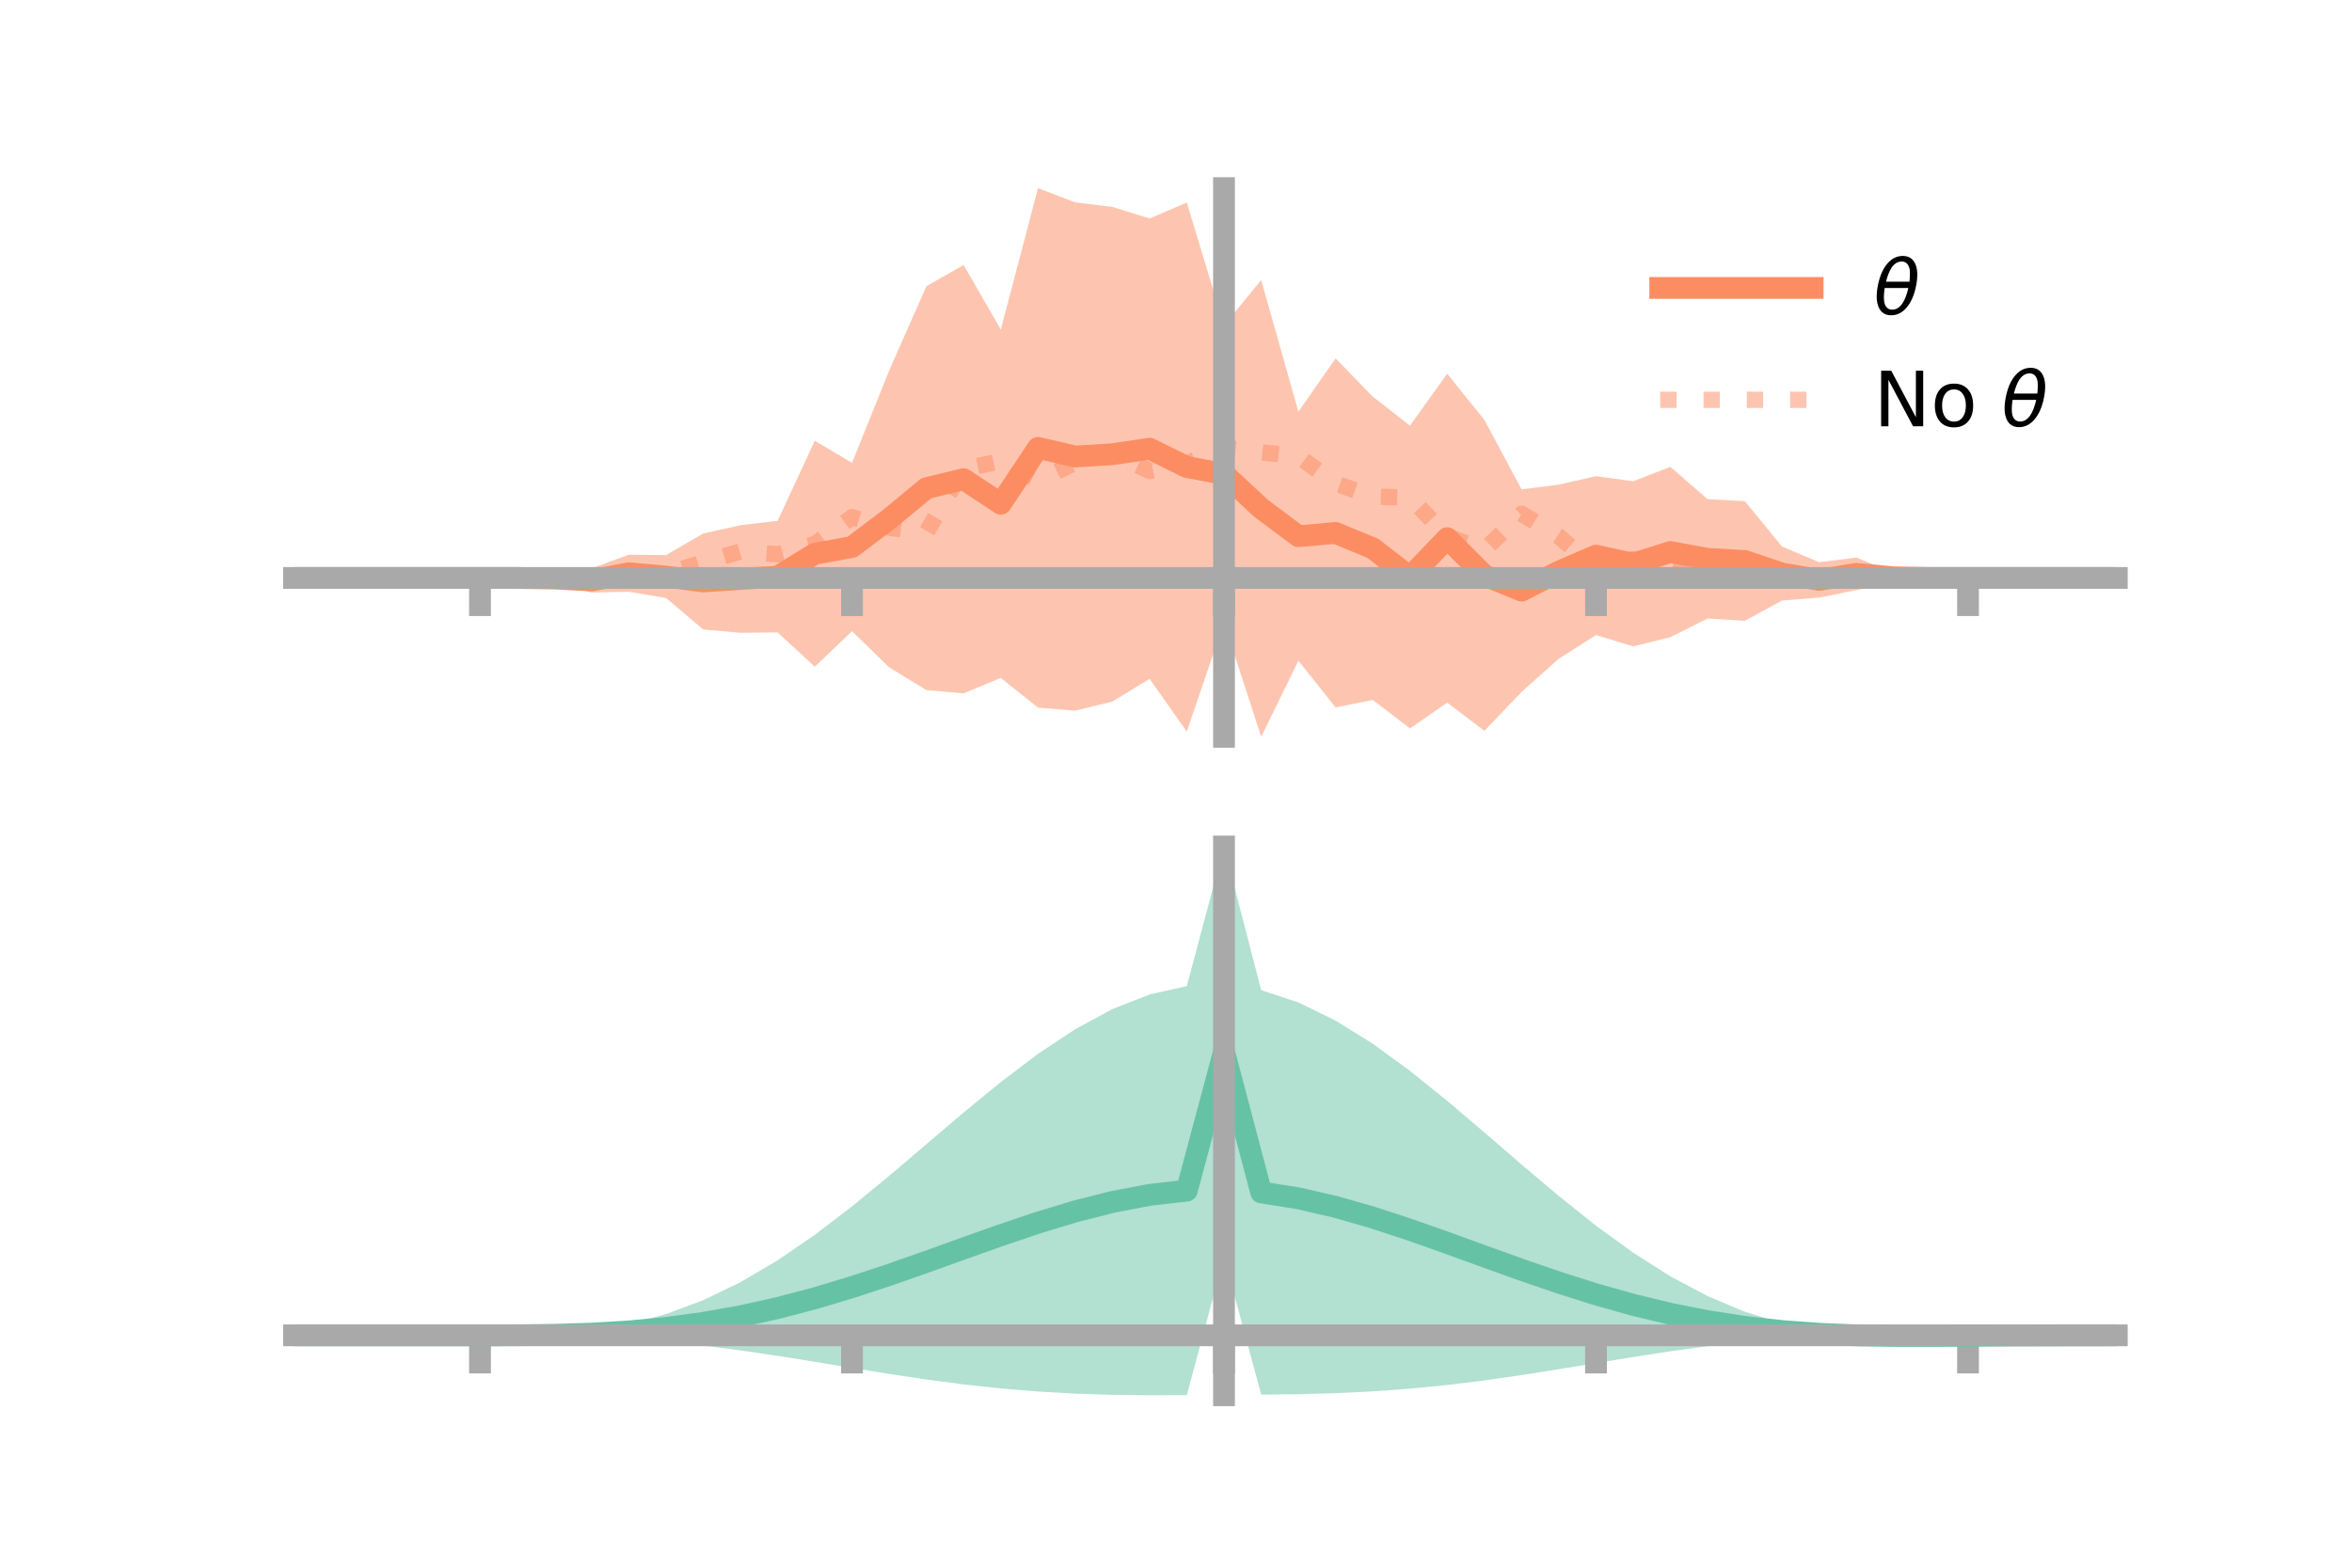<?xml version="1.0" encoding="utf-8" standalone="no"?>
<!DOCTYPE svg PUBLIC "-//W3C//DTD SVG 1.1//EN"
  "http://www.w3.org/Graphics/SVG/1.1/DTD/svg11.dtd">
<!-- Created with matplotlib (https://matplotlib.org/) -->
<svg height="144pt" version="1.1" viewBox="0 0 216 144" width="216pt" xmlns="http://www.w3.org/2000/svg" xmlns:xlink="http://www.w3.org/1999/xlink">
 <defs>
  <style type="text/css">*{stroke-linecap:butt;stroke-linejoin:round;}</style>
 </defs>
 <g id="figure_1">
  <g id="patch_1">
   <path d="M 0 144 
L 216 144 
L 216 0 
L 0 0 
z
" style="fill:none;"/>
  </g>
  <g id="axes_1">
   <g id="patch_2">
    <path d="M 27 67.68 
L 194.4 67.68 
L 194.4 17.28 
L 27 17.28 
z
" style="fill:none;"/>
   </g>
   <g id="PolyCollection_1">
    <path clip-path="url(#p7136323d7f)" d="M 27 53.089 
L 27 53.089 
L 30.416 53.089 
L 33.833 53.089 
L 37.249 53.089 
L 40.665 53.089 
L 44.082 53.089 
L 47.498 53.089 
L 50.914 52.808 
L 54.331 52.205 
L 57.747 50.954 
L 61.163 50.991 
L 64.58 49.003 
L 67.996 48.244 
L 71.412 47.84 
L 74.829 40.487 
L 78.245 42.516 
L 81.661 34.029 
L 85.078 26.294 
L 88.494 24.337 
L 91.91 30.272 
L 95.327 17.28 
L 98.743 18.589 
L 102.159 19.004 
L 105.576 20.073 
L 108.992 18.6 
L 112.408 29.89 
L 115.824 25.725 
L 119.241 37.816 
L 122.657 32.921 
L 126.073 36.435 
L 129.49 39.096 
L 132.906 34.32 
L 136.322 38.573 
L 139.739 44.953 
L 143.155 44.517 
L 146.571 43.735 
L 149.988 44.206 
L 153.404 42.882 
L 156.82 45.856 
L 160.237 46.03 
L 163.653 50.2 
L 167.069 51.646 
L 170.486 51.211 
L 173.902 52.624 
L 177.318 53.089 
L 180.735 53.089 
L 184.151 53.089 
L 187.567 53.089 
L 190.984 53.089 
L 194.4 53.089 
L 194.4 53.089 
L 194.4 53.089 
L 190.984 53.089 
L 187.567 53.089 
L 184.151 53.089 
L 180.735 53.089 
L 177.318 53.09 
L 173.902 53.44 
L 170.486 54.207 
L 167.069 54.89 
L 163.653 55.161 
L 160.237 57.027 
L 156.82 56.81 
L 153.404 58.528 
L 149.988 59.371 
L 146.571 58.334 
L 143.155 60.506 
L 139.739 63.552 
L 136.322 67.135 
L 132.906 64.54 
L 129.49 66.913 
L 126.073 64.293 
L 122.657 64.985 
L 119.241 60.691 
L 115.824 67.68 
L 112.408 57.172 
L 108.992 67.2 
L 105.576 62.354 
L 102.159 64.444 
L 98.743 65.277 
L 95.327 64.997 
L 91.91 62.272 
L 88.494 63.686 
L 85.078 63.389 
L 81.661 61.304 
L 78.245 57.976 
L 74.829 61.242 
L 71.412 58.091 
L 67.996 58.127 
L 64.58 57.82 
L 61.163 54.931 
L 57.747 54.353 
L 54.331 54.43 
L 50.914 53.461 
L 47.498 53.09 
L 44.082 53.089 
L 40.665 53.089 
L 37.249 53.089 
L 33.833 53.089 
L 30.416 53.089 
L 27 53.089 
z
" style="fill:#fc8d62;fill-opacity:0.5;"/>
   </g>
   <g id="matplotlib.axis_1">
    <g id="xtick_1">
     <g id="line2d_1">
      <defs>
       <path d="M 0 0 
L 0 3.5 
" id="m3c369e6793" style="stroke:#a9a9a9;stroke-width:2;"/>
      </defs>
      <g>
       <use style="fill:#a9a9a9;stroke:#a9a9a9;stroke-width:2;" x="44.082" xlink:href="#m3c369e6793" y="53.089"/>
      </g>
     </g>
    </g>
    <g id="xtick_2">
     <g id="line2d_2">
      <g>
       <use style="fill:#a9a9a9;stroke:#a9a9a9;stroke-width:2;" x="78.245" xlink:href="#m3c369e6793" y="53.089"/>
      </g>
     </g>
    </g>
    <g id="xtick_3">
     <g id="line2d_3">
      <g>
       <use style="fill:#a9a9a9;stroke:#a9a9a9;stroke-width:2;" x="112.408" xlink:href="#m3c369e6793" y="53.089"/>
      </g>
     </g>
    </g>
    <g id="xtick_4">
     <g id="line2d_4">
      <g>
       <use style="fill:#a9a9a9;stroke:#a9a9a9;stroke-width:2;" x="146.571" xlink:href="#m3c369e6793" y="53.089"/>
      </g>
     </g>
    </g>
    <g id="xtick_5">
     <g id="line2d_5">
      <g>
       <use style="fill:#a9a9a9;stroke:#a9a9a9;stroke-width:2;" x="180.735" xlink:href="#m3c369e6793" y="53.089"/>
      </g>
     </g>
    </g>
   </g>
   <g id="matplotlib.axis_2"/>
   <g id="line2d_6">
    <path clip-path="url(#p7136323d7f)" d="M 27 53.089 
L 30.416 53.089 
L 33.833 53.089 
L 37.249 53.089 
L 40.665 53.089 
L 44.082 53.089 
L 47.498 53.089 
L 50.914 53.135 
L 54.331 53.318 
L 57.747 52.653 
L 61.163 52.961 
L 64.58 53.411 
L 67.996 53.185 
L 71.412 52.965 
L 74.829 50.865 
L 78.245 50.246 
L 81.661 47.666 
L 85.078 44.841 
L 88.494 44.011 
L 91.91 46.272 
L 95.327 41.138 
L 98.743 41.933 
L 102.159 41.724 
L 105.576 41.214 
L 108.992 42.9 
L 112.408 43.531 
L 115.824 46.702 
L 119.241 49.254 
L 122.657 48.953 
L 126.073 50.364 
L 129.49 53.004 
L 132.906 49.43 
L 136.322 52.854 
L 139.739 54.252 
L 143.155 52.511 
L 146.571 51.035 
L 149.988 51.789 
L 153.404 50.705 
L 156.82 51.333 
L 160.237 51.529 
L 163.653 52.681 
L 167.069 53.268 
L 170.486 52.709 
L 173.902 53.032 
L 177.318 53.089 
L 180.735 53.089 
L 184.151 53.089 
L 187.567 53.089 
L 190.984 53.089 
L 194.4 53.089 
" style="fill:none;stroke:#fc8d62;stroke-linecap:square;stroke-width:2;"/>
   </g>
   <g id="line2d_7">
    <path clip-path="url(#p7136323d7f)" d="M 27 53.089 
L 30.416 53.089 
L 33.833 53.089 
L 37.249 53.089 
L 40.665 53.089 
L 44.082 53.089 
L 47.498 53.079 
L 50.914 53.135 
L 54.331 52.986 
L 57.747 52.599 
L 61.163 52.687 
L 64.58 51.672 
L 67.996 50.652 
L 71.412 50.916 
L 74.829 49.978 
L 78.245 47.505 
L 81.661 48.481 
L 85.078 48.902 
L 88.494 43.078 
L 91.91 42.354 
L 95.327 44.135 
L 98.743 42.506 
L 102.159 41.679 
L 105.576 43.258 
L 108.992 42.562 
L 112.408 41.138 
L 115.824 41.544 
L 119.241 41.909 
L 122.657 44.408 
L 126.073 45.618 
L 129.49 45.698 
L 132.906 49.252 
L 136.322 50.508 
L 139.739 47.191 
L 143.155 49.27 
L 146.571 52.238 
L 149.988 51.351 
L 153.404 51.645 
L 156.82 52.991 
L 160.237 52.823 
L 163.653 52.551 
L 167.069 53.088 
L 170.486 53.007 
L 173.902 53.001 
L 177.318 53.077 
L 180.735 53.089 
L 184.151 53.089 
L 187.567 53.089 
L 190.984 53.089 
L 194.4 53.089 
" style="fill:none;stroke:#fc8d62;stroke-dasharray:1.5,2.475;stroke-dashoffset:0;stroke-opacity:0.5;stroke-width:1.5;"/>
   </g>
   <g id="patch_3">
    <path d="M 112.408 67.68 
L 112.408 17.28 
" style="fill:none;stroke:#a9a9a9;stroke-linecap:square;stroke-linejoin:miter;stroke-width:2;"/>
   </g>
   <g id="patch_4">
    <path d="M 194.4 67.68 
L 194.4 17.28 
" style="fill:none;"/>
   </g>
   <g id="patch_5">
    <path d="M 27 53.089 
L 194.4 53.089 
" style="fill:none;stroke:#a9a9a9;stroke-linecap:square;stroke-linejoin:miter;stroke-width:2;"/>
   </g>
   <g id="patch_6">
    <path d="M 27 17.28 
L 194.4 17.28 
" style="fill:none;"/>
   </g>
   <g id="legend_1">
    <g id="line2d_8">
     <path d="M 152.47 26.449 
L 166.47 26.449 
" style="fill:none;stroke:#fc8d62;stroke-linecap:square;stroke-width:2;"/>
    </g>
    <g id="line2d_9"/>
    <g id="text_1">
     <!-- $\theta$ -->
     <g transform="translate(172.07 28.899)scale(0.07 -0.07)">
      <defs>
       <path d="M 45.516 34.672 
L 14.453 34.672 
Q 12.359 20.062 14.5 13.875 
Q 17.188 6.25 24.469 6.25 
Q 31.781 6.25 37.359 13.922 
Q 42.234 20.656 45.516 34.672 
z
M 47.016 42.969 
Q 48.344 56.844 46.625 61.719 
Q 43.953 69.438 36.766 69.438 
Q 29.297 69.438 23.828 61.812 
Q 19.531 55.672 16.156 42.969 
z
M 38.188 76.766 
Q 49.906 76.766 54.594 66.406 
Q 59.281 56.109 55.719 37.844 
Q 52.203 19.625 43.453 9.281 
Q 34.766 -1.125 23.047 -1.125 
Q 11.281 -1.125 6.641 9.281 
Q 2 19.625 5.516 37.844 
Q 9.078 56.109 17.719 66.406 
Q 26.422 76.766 38.188 76.766 
z
" id="DejaVuSans-Oblique-952"/>
      </defs>
      <use transform="translate(0 0.234)" xlink:href="#DejaVuSans-Oblique-952"/>
     </g>
    </g>
    <g id="line2d_10">
     <path d="M 152.47 36.724 
L 166.47 36.724 
" style="fill:none;stroke:#fc8d62;stroke-dasharray:1.5,2.475;stroke-dashoffset:0;stroke-opacity:0.5;stroke-width:1.5;"/>
    </g>
    <g id="line2d_11"/>
    <g id="text_2">
     <!-- No $\theta$ -->
     <g transform="translate(172.07 39.174)scale(0.07 -0.07)">
      <defs>
       <path d="M 9.812 72.906 
L 23.094 72.906 
L 55.422 11.922 
L 55.422 72.906 
L 64.984 72.906 
L 64.984 0 
L 51.703 0 
L 19.391 60.984 
L 19.391 0 
L 9.812 0 
z
" id="DejaVuSans-78"/>
       <path d="M 30.609 48.391 
Q 23.391 48.391 19.188 42.75 
Q 14.984 37.109 14.984 27.297 
Q 14.984 17.484 19.156 11.844 
Q 23.344 6.203 30.609 6.203 
Q 37.797 6.203 41.984 11.859 
Q 46.188 17.531 46.188 27.297 
Q 46.188 37.016 41.984 42.703 
Q 37.797 48.391 30.609 48.391 
z
M 30.609 56 
Q 42.328 56 49.016 48.375 
Q 55.719 40.766 55.719 27.297 
Q 55.719 13.875 49.016 6.219 
Q 42.328 -1.422 30.609 -1.422 
Q 18.844 -1.422 12.172 6.219 
Q 5.516 13.875 5.516 27.297 
Q 5.516 40.766 12.172 48.375 
Q 18.844 56 30.609 56 
z
" id="DejaVuSans-111"/>
       <path id="DejaVuSans-32"/>
      </defs>
      <use transform="translate(0 0.234)" xlink:href="#DejaVuSans-78"/>
      <use transform="translate(74.805 0.234)" xlink:href="#DejaVuSans-111"/>
      <use transform="translate(135.986 0.234)" xlink:href="#DejaVuSans-32"/>
      <use transform="translate(167.773 0.234)" xlink:href="#DejaVuSans-Oblique-952"/>
     </g>
    </g>
   </g>
  </g>
  <g id="axes_2">
   <g id="patch_7">
    <path d="M 27 128.16 
L 194.4 128.16 
L 194.4 77.76 
L 27 77.76 
z
" style="fill:none;"/>
   </g>
   <g id="PolyCollection_2">
    <path clip-path="url(#p63e9c9d7e5)" d="M 27 122.66 
L 27 122.653 
L 30.416 122.655 
L 33.833 122.655 
L 37.249 122.656 
L 40.665 122.656 
L 44.082 122.656 
L 47.498 122.638 
L 50.914 122.517 
L 54.331 122.201 
L 57.747 121.616 
L 61.163 120.704 
L 64.58 119.429 
L 67.996 117.779 
L 71.412 115.766 
L 74.829 113.425 
L 78.245 110.813 
L 81.661 108.008 
L 85.078 105.1 
L 88.494 102.192 
L 91.91 99.391 
L 95.327 96.804 
L 98.743 94.538 
L 102.159 92.69 
L 105.576 91.347 
L 108.992 90.581 
L 112.408 77.76 
L 115.824 90.956 
L 119.241 92.08 
L 122.657 93.748 
L 126.073 95.876 
L 129.49 98.368 
L 132.906 101.121 
L 136.322 104.025 
L 139.739 106.972 
L 143.155 109.857 
L 146.571 112.584 
L 149.988 115.067 
L 153.404 117.24 
L 156.82 119.056 
L 160.237 120.492 
L 163.653 121.548 
L 167.069 122.239 
L 170.486 122.538 
L 173.902 122.553 
L 177.318 122.566 
L 180.735 122.594 
L 184.151 122.617 
L 187.567 122.633 
L 190.984 122.643 
L 194.4 122.65 
L 194.4 122.666 
L 194.4 122.666 
L 190.984 122.679 
L 187.567 122.702 
L 184.151 122.74 
L 180.735 122.797 
L 177.318 122.866 
L 173.902 122.873 
L 170.486 122.773 
L 167.069 122.789 
L 163.653 122.977 
L 160.237 123.271 
L 156.82 123.657 
L 153.404 124.121 
L 149.988 124.646 
L 146.571 125.204 
L 143.155 125.768 
L 139.739 126.308 
L 136.322 126.798 
L 132.906 127.218 
L 129.49 127.555 
L 126.073 127.805 
L 122.657 127.969 
L 119.241 128.062 
L 115.824 128.104 
L 112.408 115.441 
L 108.992 128.151 
L 105.576 128.16 
L 102.159 128.121 
L 98.743 128.012 
L 95.327 127.819 
L 91.91 127.535 
L 88.494 127.163 
L 85.078 126.713 
L 81.661 126.201 
L 78.245 125.649 
L 74.829 125.087 
L 71.412 124.541 
L 67.996 124.039 
L 64.58 123.602 
L 61.163 123.246 
L 57.747 122.979 
L 54.331 122.801 
L 50.914 122.701 
L 47.498 122.662 
L 44.082 122.656 
L 40.665 122.656 
L 37.249 122.656 
L 33.833 122.656 
L 30.416 122.657 
L 27 122.66 
z
" style="fill:#66c2a5;fill-opacity:0.5;"/>
   </g>
   <g id="matplotlib.axis_3">
    <g id="xtick_6">
     <g id="line2d_12">
      <g>
       <use style="fill:#a9a9a9;stroke:#a9a9a9;stroke-width:2;" x="44.082" xlink:href="#m3c369e6793" y="122.656"/>
      </g>
     </g>
    </g>
    <g id="xtick_7">
     <g id="line2d_13">
      <g>
       <use style="fill:#a9a9a9;stroke:#a9a9a9;stroke-width:2;" x="78.245" xlink:href="#m3c369e6793" y="122.656"/>
      </g>
     </g>
    </g>
    <g id="xtick_8">
     <g id="line2d_14">
      <g>
       <use style="fill:#a9a9a9;stroke:#a9a9a9;stroke-width:2;" x="112.408" xlink:href="#m3c369e6793" y="122.656"/>
      </g>
     </g>
    </g>
    <g id="xtick_9">
     <g id="line2d_15">
      <g>
       <use style="fill:#a9a9a9;stroke:#a9a9a9;stroke-width:2;" x="146.571" xlink:href="#m3c369e6793" y="122.656"/>
      </g>
     </g>
    </g>
    <g id="xtick_10">
     <g id="line2d_16">
      <g>
       <use style="fill:#a9a9a9;stroke:#a9a9a9;stroke-width:2;" x="180.735" xlink:href="#m3c369e6793" y="122.656"/>
      </g>
     </g>
    </g>
   </g>
   <g id="matplotlib.axis_4"/>
   <g id="line2d_17">
    <path clip-path="url(#p63e9c9d7e5)" d="M 27 122.656 
L 30.416 122.656 
L 33.833 122.656 
L 37.249 122.656 
L 40.665 122.656 
L 44.082 122.656 
L 47.498 122.65 
L 50.914 122.609 
L 54.331 122.501 
L 57.747 122.298 
L 61.163 121.975 
L 64.58 121.515 
L 67.996 120.909 
L 71.412 120.153 
L 74.829 119.256 
L 78.245 118.231 
L 81.661 117.104 
L 85.078 115.907 
L 88.494 114.678 
L 91.91 113.463 
L 95.327 112.311 
L 98.743 111.275 
L 102.159 110.406 
L 105.576 109.754 
L 108.992 109.366 
L 112.408 96.601 
L 115.824 109.53 
L 119.241 110.071 
L 122.657 110.859 
L 126.073 111.84 
L 129.49 112.962 
L 132.906 114.169 
L 136.322 115.411 
L 139.739 116.64 
L 143.155 117.813 
L 146.571 118.894 
L 149.988 119.857 
L 153.404 120.681 
L 156.82 121.356 
L 160.237 121.882 
L 163.653 122.263 
L 167.069 122.514 
L 170.486 122.656 
L 173.902 122.713 
L 177.318 122.716 
L 180.735 122.695 
L 184.151 122.678 
L 187.567 122.668 
L 190.984 122.661 
L 194.4 122.658 
" style="fill:none;stroke:#66c2a5;stroke-linecap:square;stroke-width:2;"/>
   </g>
   <g id="patch_8">
    <path d="M 112.408 128.16 
L 112.408 77.76 
" style="fill:none;stroke:#a9a9a9;stroke-linecap:square;stroke-linejoin:miter;stroke-width:2;"/>
   </g>
   <g id="patch_9">
    <path d="M 194.4 128.16 
L 194.4 77.76 
" style="fill:none;"/>
   </g>
   <g id="patch_10">
    <path d="M 27 122.656 
L 194.4 122.656 
" style="fill:none;stroke:#a9a9a9;stroke-linecap:square;stroke-linejoin:miter;stroke-width:2;"/>
   </g>
   <g id="patch_11">
    <path d="M 27 77.76 
L 194.4 77.76 
" style="fill:none;"/>
   </g>
  </g>
 </g>
 <defs>
  <clipPath id="p7136323d7f">
   <rect height="50.4" width="167.4" x="27" y="17.28"/>
  </clipPath>
  <clipPath id="p63e9c9d7e5">
   <rect height="50.4" width="167.4" x="27" y="77.76"/>
  </clipPath>
 </defs>
</svg>
